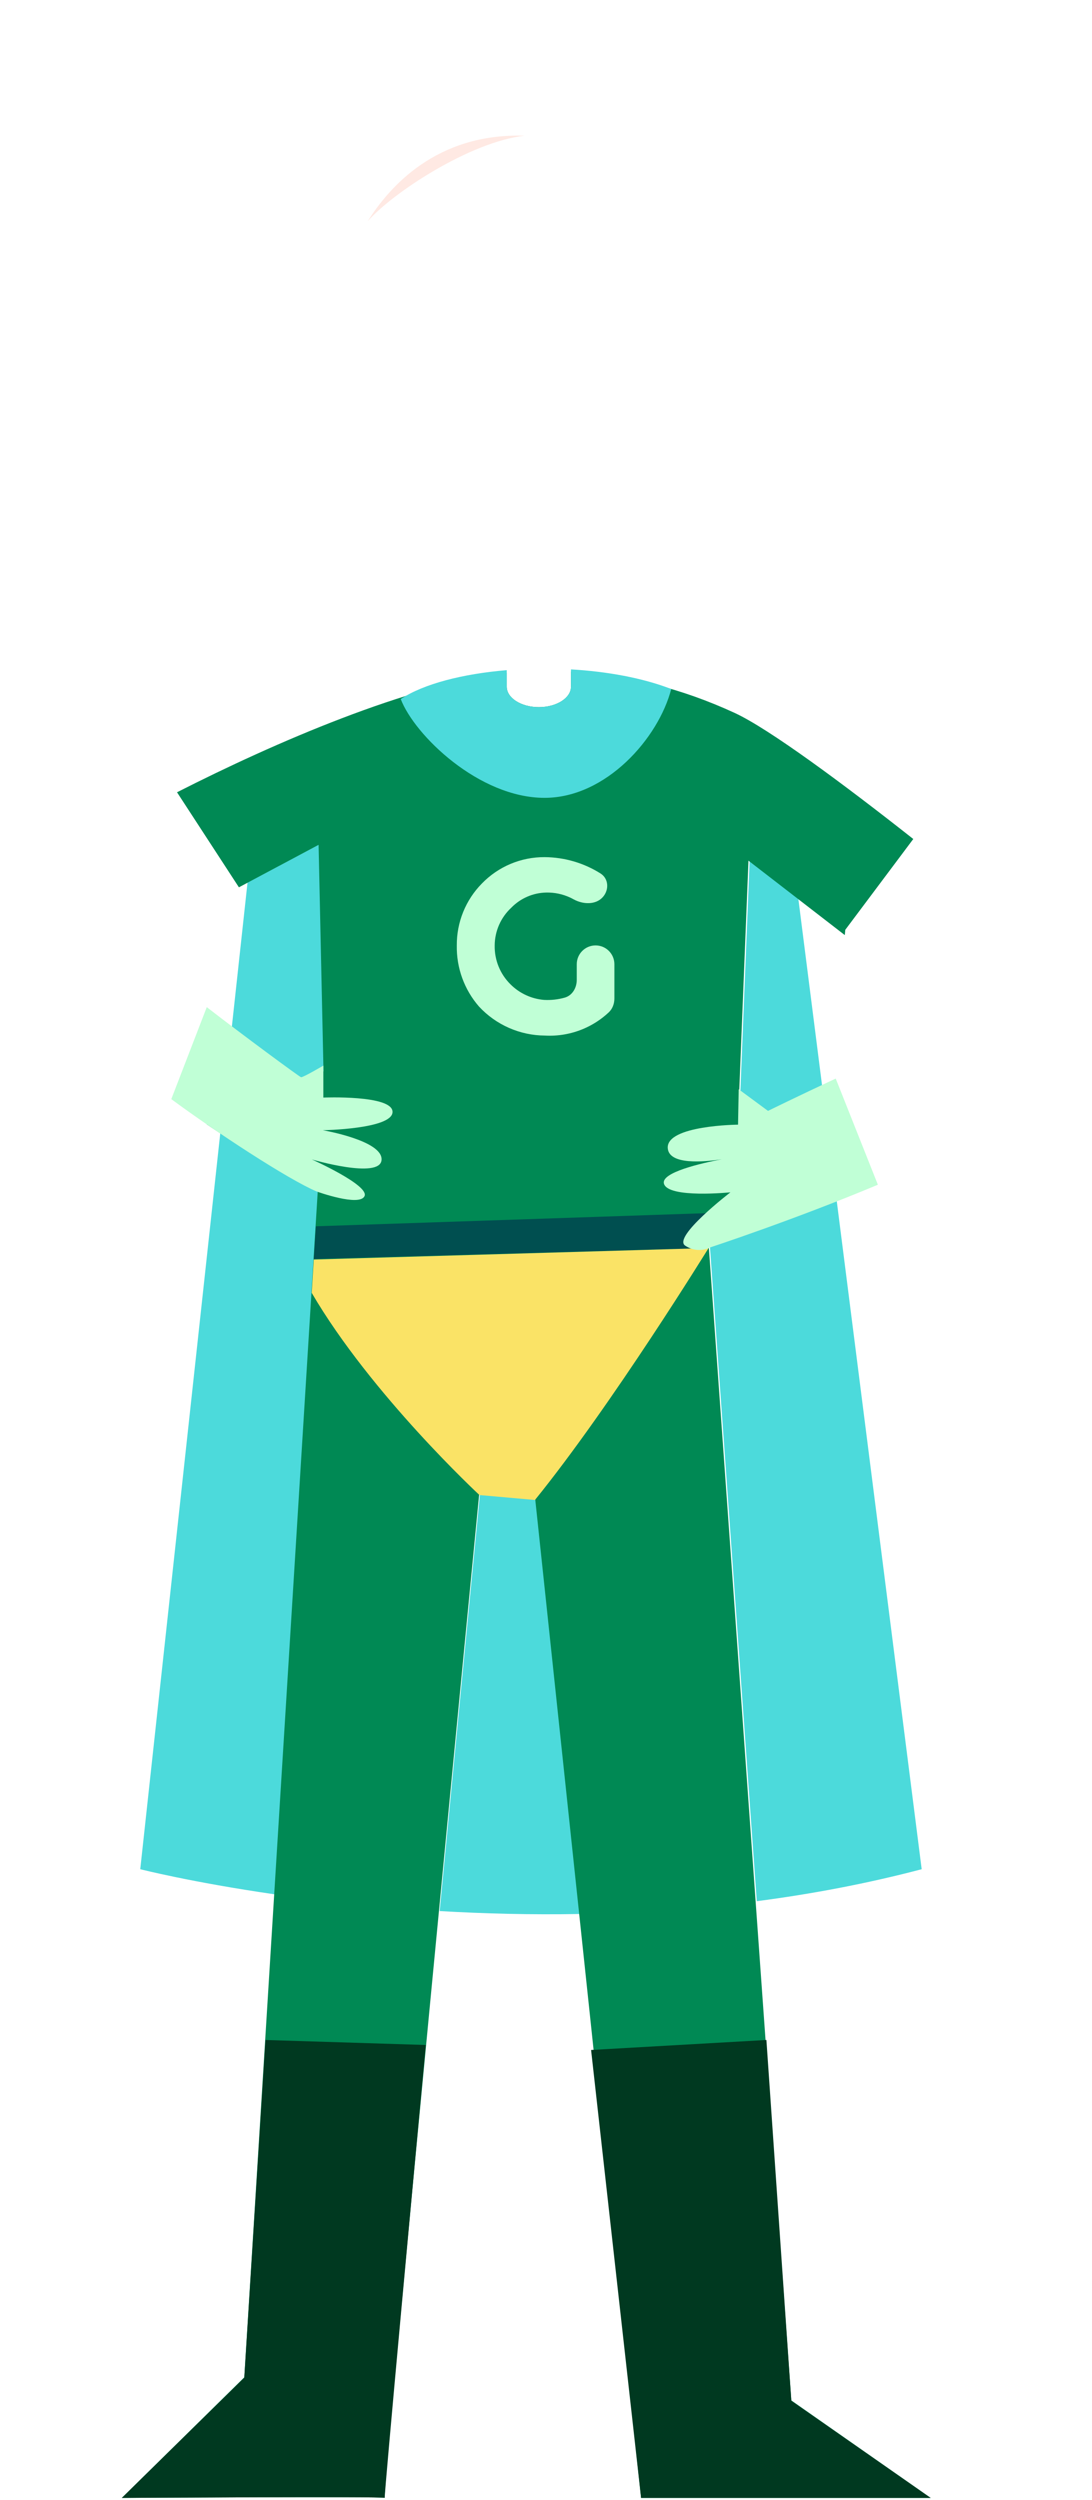 <svg width="153" height="350" viewBox="0 0 153 350" fill="none" xmlns="http://www.w3.org/2000/svg">
<path d="M51.5 31C54.5 26.233 61.1 18.6 73.5 19C65.884 19.848 54.977 27 51.5 31Z" fill="#FFE9E3"/>
<path fill-rule="evenodd" clip-rule="evenodd" d="M111.836 125.678L115.212 152.216C110.807 154.201 107.531 155.75 107.531 155.75L103.713 153.282L105.033 120.431L111.836 125.678ZM32.468 143.896L34.682 123.549L44.708 118.212L45.396 149.923C45.396 149.923 42.76 151.314 42.417 151.314C42.299 151.314 40.188 149.719 37.158 147.43C35.756 146.371 34.157 145.163 32.468 143.896ZM30.868 158.604L19.651 261.692C19.651 261.692 26.81 263.52 38.481 265.208L44.593 166.707C41.279 165.215 36.28 162.176 30.868 158.604ZM61.599 267.551C64.571 236.639 67.278 208.833 67.278 208.833L75.07 209.528L81.274 267.96C74.361 268.085 67.751 267.911 61.599 267.551ZM106.032 266.169L99.436 174.114C99.436 174.114 107.628 171.533 117.208 167.914L129.138 261.692C121.414 263.725 113.656 265.176 106.032 266.169Z" fill="#4CDADB"/>
<path fill-rule="evenodd" clip-rule="evenodd" d="M71 96.135C71 97.718 73.016 99 75.5 99C77.986 99 80 97.718 80 96.135V94.012C87.972 94.509 95.457 96.361 102.941 99.813C107.738 102.026 118.153 109.73 127.96 117.462L118.434 130.173L118.364 130.914L104.869 120.495L103.551 153.325L107.363 155.792C107.363 155.792 111.573 153.799 116.863 151.437L122.595 165.779C110.872 170.488 99.281 174.143 99.281 174.143L110.872 336.064L130.396 349.712H89.823L74.952 209.535L67.173 208.841C67.173 208.841 53.608 348.276 53.897 349.701C53.18 349.488 17.068 349.712 17.068 349.712L34.228 332.826L44.523 166.741C40.84 165.081 35.074 161.507 28.975 157.415L33.91 145.068C35.045 145.923 36.119 146.735 37.098 147.475L37.1 147.477C40.125 149.764 42.233 151.358 42.35 151.358C42.693 151.358 45.325 149.968 45.325 149.968L44.638 118.278L33.474 124.226L24.802 110.92C38.608 103.902 57.23 95.867 71 94.191V96.135ZM53.897 349.701C53.898 349.71 53.901 349.714 53.903 349.712C53.911 349.708 53.908 349.705 53.897 349.701Z" fill="#008954"/>
<path d="M45.305 153.662V149.185C45.305 149.185 42.533 150.816 42.188 150.816C42.027 150.816 33.861 144.795 28.971 141L24 153.878C30.092 158.384 40.397 165.143 44.382 166.815C44.382 166.815 50.382 168.981 51.075 167.456C51.767 165.932 43.689 162.323 43.689 162.323C43.689 162.323 53.229 165.129 53.46 162.404C53.691 159.677 45.229 158.233 45.229 158.233C45.229 158.233 55 158.074 55 155.668C55 153.262 45.305 153.662 45.305 153.662Z" fill="#C0FFD6"/>
<path d="M101.263 169.767L44.254 171.682L43.968 176.259L99.281 174.725L101.263 169.767Z" fill="#004F50"/>
<path d="M43.964 176.339L43.675 181.003C51.984 195.229 67.174 209.308 67.174 209.308L74.953 209.999C85.706 196.742 99.282 174.725 99.282 174.725L43.964 176.339Z" fill="#FAE366"/>
<path d="M107.605 155.527L103.5 152.5L103.407 157.454C103.407 157.454 93.331 157.535 93.559 160.745C93.728 163.117 98.598 162.686 101.135 162.298C98.318 162.838 92.563 164.14 93.026 165.723C93.636 167.81 102.339 166.927 102.339 166.927C102.339 166.927 94.171 173.19 96.004 174.394C97.836 175.599 99.516 174.635 99.516 174.635C99.516 174.635 111.216 170.796 123 165.863L117.093 151C111.809 153.457 107.605 155.527 107.605 155.527Z" fill="#C0FFD6"/>
<path d="M53.903 349.712C53.773 349.778 58.137 302.507 59.656 286.3L37.197 285.6L34.227 332.884L17.068 349.714C17.068 349.714 54.361 349.481 53.903 349.712Z" fill="#003920"/>
<path d="M107.381 285.6L82.817 287L89.823 349.712H130.396L110.872 336.109L107.381 285.6Z" fill="#003920"/>
<path fill-rule="evenodd" clip-rule="evenodd" d="M71 96.135C71 97.718 73.016 99 75.5 99C77.986 99 80 97.718 80 96.135V93.715C85.049 94.007 90.004 94.899 94.046 96.461C92.269 103.34 84.922 111.699 76.297 111.699C67.118 111.699 58.086 102.942 56.147 97.866C59.384 95.724 64.878 94.331 71 93.823V96.135Z" fill="#4CDADB"/>
<path fill-rule="evenodd" clip-rule="evenodd" d="M80.809 134.996C80.809 133.54 81.989 132.359 83.446 132.359V132.359C84.902 132.359 86.083 133.54 86.083 134.996L86.083 139.782C86.083 140.516 85.825 141.235 85.289 141.735C84.237 142.72 83.014 143.51 81.679 144.067C79.992 144.77 78.168 145.083 76.344 144.981C74.609 144.97 72.896 144.604 71.309 143.905C69.722 143.207 68.294 142.191 67.114 140.92C65.05 138.552 63.941 135.5 64.002 132.359C63.99 130.754 64.294 129.162 64.897 127.675C65.5 126.188 66.391 124.834 67.518 123.692C68.658 122.515 70.025 121.581 71.535 120.946C73.046 120.312 74.67 119.99 76.308 120C79.097 120.018 81.806 120.818 84.139 122.286C85.278 123.003 85.366 124.562 84.478 125.574V125.574C83.479 126.713 81.684 126.636 80.358 125.902C80.201 125.815 80.04 125.733 79.876 125.657C78.831 125.173 77.689 124.933 76.537 124.958C74.686 124.993 72.923 125.758 71.632 127.085C70.906 127.759 70.325 128.575 69.926 129.482C69.527 130.389 69.318 131.368 69.311 132.359C69.291 133.37 69.476 134.375 69.857 135.312C70.238 136.249 70.806 137.099 71.527 137.809C72.789 139.071 74.459 139.844 76.238 139.989C77.212 140.041 78.183 139.933 79.115 139.672C80.194 139.37 80.809 138.301 80.809 137.18L80.809 134.996Z" fill="#C0FFD6"/>
</svg>
